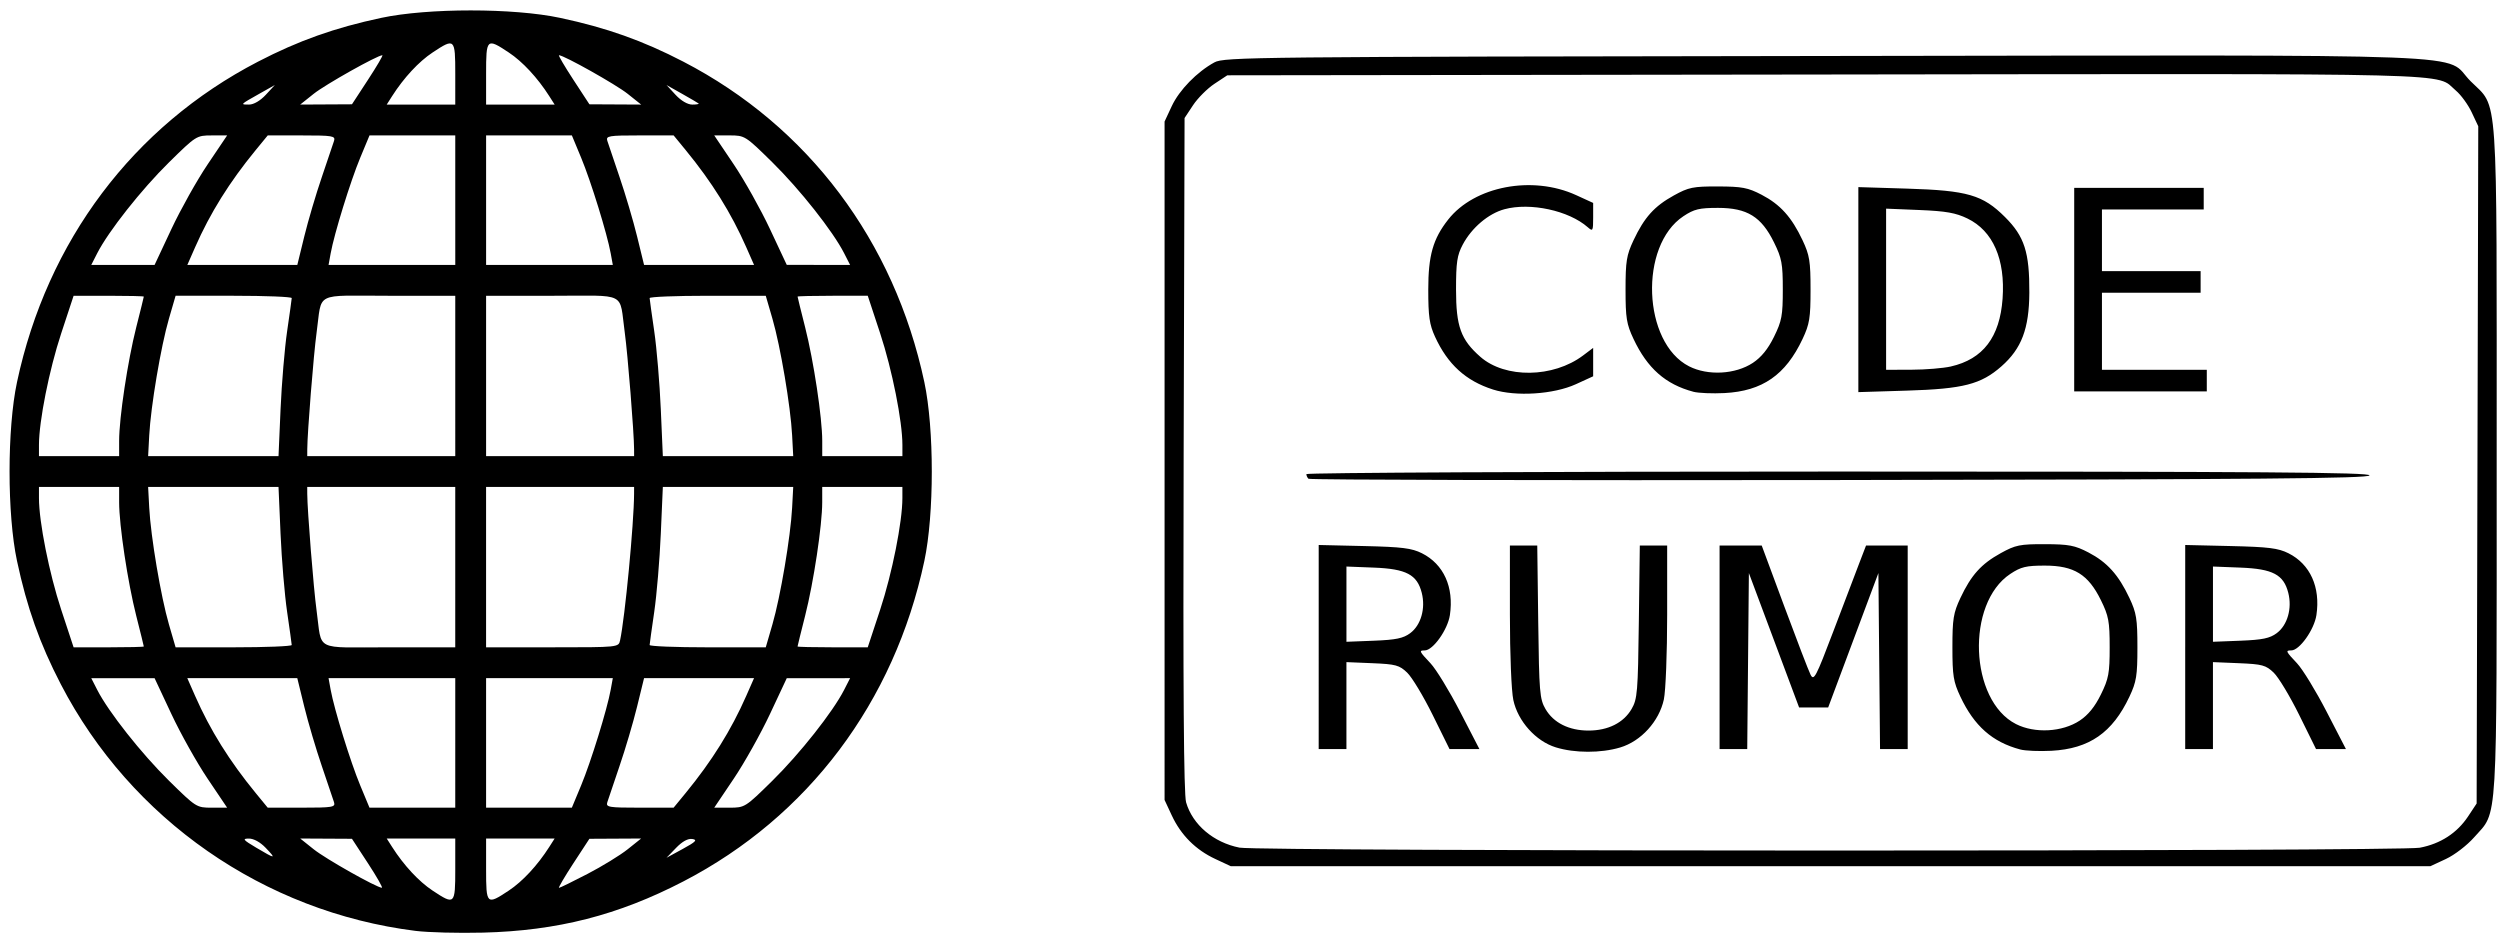 <?xml version="1.0" encoding="UTF-8" standalone="no"?>
<!-- Created with Inkscape (http://www.inkscape.org/) -->

<svg
   xmlns:dc="http://purl.org/dc/elements/1.1/"
   xmlns:cc="http://creativecommons.org/ns#"
   xmlns:rdf="http://www.w3.org/1999/02/22-rdf-syntax-ns#"
   xmlns:svg="http://www.w3.org/2000/svg"
   xmlns="http://www.w3.org/2000/svg"
   xmlns:sodipodi="http://sodipodi.sourceforge.net/DTD/sodipodi-0.dtd"
   xmlns:inkscape="http://www.inkscape.org/namespaces/inkscape"
   width="286mm"
   height="107mm"
   viewBox="0 0 286 107"
   version="1.1"
   id="svg8"
   sodipodi:docname="CodeRumor_space.svg"
   inkscape:version="0.92.3 (2405546, 2018-03-11)">
  <defs
     id="defs2" />
  <sodipodi:namedview
     id="base"
     pagecolor="#ffffff"
     bordercolor="#666666"
     borderopacity="1.0"
     inkscape:pageopacity="0.0"
     inkscape:pageshadow="2"
     inkscape:zoom="0.7"
     inkscape:cx="467.50254"
     inkscape:cy="267.91063"
     inkscape:document-units="mm"
     inkscape:current-layer="layer1"
     showgrid="false"
     inkscape:window-width="1366"
     inkscape:window-height="705"
     inkscape:window-x="-8"
     inkscape:window-y="-8"
     inkscape:window-maximized="1" />
  <g
     inkscape:label="Layer 1"
     inkscape:groupmode="layer"
     id="layer1"
     transform="translate(0,-190)">
    <path
       style="fill:#000000;stroke-width:0.353"
       d="m 47.528,296.492 c -17.341,-2.177 -32.556,-12.759 -40.57,-28.214 -2.407,-4.642 -3.877,-8.78 -5.012,-14.103 -1.137,-5.338 -1.137,-15.123 0,-20.461 3.441,-16.15 13.3,-29.26 27.566,-36.658 4.642,-2.407 8.78,-3.877 14.103,-5.012 5.338,-1.137 15.124,-1.137 20.461,0 5.323,1.134 9.461,2.605 14.103,5.012 14.266,7.397 24.125,20.508 27.566,36.658 1.137,5.338 1.137,15.124 0,20.461 -3.441,16.15 -13.3,29.26 -27.566,36.658 -7.458,3.867 -14.415,5.645 -22.922,5.859 -2.813,0.071 -6.292,-0.019 -7.729,-0.2 z m 4.554,-7.039 v -3.528 h -3.921 -3.921 l 0.619,0.97 c 1.339,2.099 3.049,3.942 4.63,4.989 2.532,1.677 2.593,1.62 2.593,-2.431 z m 6.121,2.431 c 1.581,-1.047 3.291,-2.889 4.63,-4.989 l 0.619,-0.97 h -3.921 -3.921 v 3.528 c 0,4.051 0.061,4.108 2.593,2.431 z m -16.105,-3.12 -1.834,-2.806 -2.96,-0.016 -2.96,-0.016 1.549,1.236 c 1.385,1.105 7.168,4.368 7.793,4.397 0.136,0.006 -0.579,-1.251 -1.587,-2.794 z m 25.097,1.22 c 1.68,-0.872 3.752,-2.142 4.604,-2.822 l 1.549,-1.236 -2.96,0.016 -2.96,0.016 -1.834,2.806 c -1.009,1.543 -1.748,2.806 -1.644,2.806 0.105,0 1.565,-0.714 3.245,-1.586 z m -36.809,-3 c -0.616,-0.643 -1.368,-1.056 -1.918,-1.052 -0.78,0.005 -0.663,0.149 0.86,1.052 2.208,1.31 2.313,1.31 1.058,0 z m 48.818,-1.001 c -0.501,-0.078 -1.142,0.271 -1.861,1.015 l -1.096,1.134 1.861,-1.015 c 1.502,-0.82 1.713,-1.038 1.096,-1.134 z m -55.448,-6.894 c -1.226,-1.82 -3.093,-5.153 -4.149,-7.406 l -1.921,-4.097 -3.623,-0.002 -3.623,-0.002 0.686,1.344 c 1.278,2.506 5.054,7.286 8.203,10.386 3.098,3.049 3.157,3.087 4.896,3.087 h 1.76 z m 14.459,2.692 c -0.105,-0.34 -0.734,-2.205 -1.399,-4.145 -0.664,-1.94 -1.567,-4.996 -2.007,-6.791 l -0.799,-3.263 h -6.291 -6.291 l 0.892,2.028 c 1.723,3.916 3.927,7.449 6.932,11.113 l 1.375,1.676 h 3.889 c 3.541,0 3.872,-0.055 3.698,-0.617 z m 13.867,-6.791 v -7.408 h -7.248 -7.248 l 0.24,1.323 c 0.409,2.248 2.263,8.249 3.38,10.936 l 1.063,2.558 h 4.906 4.906 z m 14.403,4.851 c 1.117,-2.687 2.972,-8.688 3.38,-10.936 l 0.24,-1.323 h -7.248 -7.248 v 7.408 7.408 h 4.906 4.906 z m 11.953,0.882 c 3.005,-3.663 5.209,-7.196 6.932,-11.113 l 0.892,-2.028 h -6.291 -6.291 l -0.799,3.263 c -0.439,1.795 -1.342,4.851 -2.007,6.791 -0.664,1.94 -1.294,3.806 -1.399,4.145 -0.173,0.562 0.157,0.617 3.698,0.617 h 3.889 z m 9.925,-1.411 c 3.149,-3.1 6.924,-7.88 8.203,-10.386 l 0.686,-1.344 -3.623,0.002 -3.623,0.002 -1.921,4.097 c -1.057,2.253 -2.924,5.586 -4.149,7.406 l -2.228,3.31 h 1.76 c 1.739,0 1.798,-0.038 4.896,-3.087 z M 16.451,263.957 c 0,-0.053 -0.389,-1.631 -0.865,-3.508 -0.976,-3.848 -1.957,-10.357 -1.957,-12.989 v -1.752 h -4.586 -4.586 v 1.281 c 0,2.713 1.173,8.603 2.538,12.742 l 1.425,4.322 h 4.015 c 2.209,0 4.015,-0.043 4.015,-0.096 z m 16.922,-0.168 c -0.006,-0.146 -0.243,-1.852 -0.527,-3.792 -0.284,-1.94 -0.621,-5.949 -0.75,-8.908 l -0.234,-5.38 h -7.458 -7.458 l 0.126,2.381 c 0.174,3.308 1.334,10.176 2.25,13.328 l 0.766,2.635 h 6.648 c 3.657,0 6.643,-0.119 6.637,-0.265 z m 18.708,-8.908 v -9.172 h -8.467 -8.467 l 0.003,0.794 c 0.007,1.867 0.728,10.889 1.064,13.317 0.662,4.786 -0.42,4.233 8.288,4.233 h 7.578 z m 18.856,8.378 c 0.555,-2.564 1.589,-13.376 1.602,-16.757 l 0.003,-0.794 h -8.467 -8.467 v 9.172 9.172 h 7.578 c 7.573,0 7.578,-7.1e-4 7.75,-0.794 z m 17.432,-1.841 c 0.916,-3.152 2.075,-10.02 2.25,-13.328 l 0.126,-2.381 h -7.458 -7.458 l -0.234,5.38 c -0.129,2.959 -0.466,6.967 -0.75,8.908 -0.284,1.94 -0.521,3.647 -0.527,3.792 -0.006,0.146 2.981,0.265 6.637,0.265 h 6.648 z m 12.327,-1.687 c 1.365,-4.139 2.538,-10.029 2.538,-12.742 v -1.281 h -4.586 -4.586 v 1.752 c 0,2.631 -0.981,9.141 -1.957,12.989 -0.476,1.876 -0.865,3.455 -0.865,3.508 0,0.053 1.807,0.096 4.015,0.096 h 4.015 z M 13.629,240.429 c 0,-2.631 0.981,-9.141 1.957,-12.989 0.476,-1.876 0.865,-3.455 0.865,-3.508 0,-0.053 -1.807,-0.096 -4.015,-0.096 H 8.42 l -1.425,4.322 c -1.365,4.139 -2.538,10.029 -2.538,12.742 v 1.281 h 4.586 4.586 z m 18.468,-3.628 c 0.129,-2.959 0.466,-6.967 0.75,-8.908 0.284,-1.94 0.521,-3.647 0.527,-3.792 0.006,-0.146 -2.981,-0.265 -6.637,-0.265 h -6.648 l -0.766,2.635 c -0.916,3.152 -2.075,10.02 -2.25,13.328 l -0.126,2.381 h 7.458 7.458 z m 19.985,-3.792 v -9.172 h -7.578 c -8.708,0 -7.626,-0.553 -8.288,4.233 -0.336,2.429 -1.057,11.45 -1.064,13.317 l -0.003,0.794 h 8.467 8.467 z m 20.458,8.378 c -0.007,-1.867 -0.728,-10.889 -1.064,-13.317 -0.662,-4.786 0.42,-4.233 -8.288,-4.233 h -7.578 v 9.172 9.172 h 8.467 8.467 l -0.003,-0.794 z m 18.079,-1.587 c -0.174,-3.308 -1.334,-10.176 -2.25,-13.328 l -0.766,-2.635 h -6.648 c -3.657,0 -6.643,0.119 -6.637,0.265 0.006,0.146 0.243,1.852 0.527,3.792 0.284,1.94 0.621,5.949 0.75,8.908 l 0.234,5.38 h 7.458 7.458 z m 12.616,1.1 c 0,-2.713 -1.173,-8.603 -2.538,-12.742 l -1.425,-4.322 h -4.015 c -2.209,0 -4.015,0.043 -4.015,0.096 0,0.053 0.389,1.631 0.865,3.508 0.976,3.848 1.957,10.357 1.957,12.989 v 1.752 h 4.586 4.586 z m -83.628,-24.692 c 1.057,-2.253 2.924,-5.586 4.149,-7.406 l 2.228,-3.309 h -1.76 c -1.739,0 -1.798,0.038 -4.896,3.087 -3.149,3.1 -6.924,7.88 -8.203,10.386 l -0.686,1.344 3.623,-0.002 3.623,-0.002 z m 15.203,0.838 c 0.439,-1.795 1.342,-4.851 2.007,-6.791 0.664,-1.94 1.294,-3.806 1.399,-4.145 0.173,-0.562 -0.157,-0.617 -3.698,-0.617 h -3.889 l -1.375,1.676 c -3.005,3.663 -5.209,7.196 -6.932,11.113 l -0.892,2.028 h 6.291 6.291 z m 17.272,-4.145 v -7.408 h -4.906 -4.906 l -1.063,2.558 c -1.117,2.687 -2.972,8.688 -3.38,10.936 l -0.24,1.323 h 7.248 7.248 z m 17.783,6.085 c -0.409,-2.248 -2.263,-8.249 -3.38,-10.936 l -1.063,-2.558 h -4.906 -4.906 v 7.408 7.408 h 7.248 7.248 z m 15.505,-0.706 c -1.723,-3.916 -3.927,-7.449 -6.932,-11.113 l -1.375,-1.676 h -3.889 c -3.541,0 -3.872,0.055 -3.698,0.617 0.105,0.34 0.734,2.205 1.399,4.145 0.664,1.94 1.567,4.996 2.007,6.791 l 0.799,3.263 h 6.291 6.291 z m 11.196,0.684 c -1.278,-2.506 -5.054,-7.286 -8.203,-10.386 -3.098,-3.049 -3.157,-3.087 -4.896,-3.087 h -1.76 l 2.228,3.309 c 1.226,1.82 3.093,5.153 4.149,7.406 l 1.921,4.097 3.623,0.002 3.623,0.002 -0.686,-1.344 z m -66.158,-18.12 1.036,-1.119 -1.764,0.994 c -2.24,1.263 -2.222,1.244 -1.183,1.244 0.53,0 1.284,-0.442 1.911,-1.119 z m 11.69,-1.719 c 1.009,-1.543 1.748,-2.806 1.644,-2.806 -0.56,0 -6.52,3.348 -7.849,4.408 l -1.549,1.236 2.96,-0.016 2.96,-0.016 1.834,-2.806 z m 9.984,-0.689 c 0,-4.051 -0.061,-4.108 -2.593,-2.431 -1.581,1.047 -3.291,2.889 -4.63,4.989 l -0.619,0.97 h 3.921 3.921 z m 10.751,2.558 c -1.339,-2.099 -3.049,-3.942 -4.63,-4.989 -2.532,-1.677 -2.593,-1.62 -2.593,2.431 v 3.528 h 3.921 3.921 z m 8.966,-0.266 c -1.329,-1.06 -7.289,-4.408 -7.849,-4.408 -0.105,0 0.635,1.263 1.644,2.806 l 1.834,2.806 2.96,0.016 2.96,0.016 -1.549,-1.236 z m 8.123,1.112 c -0.081,-0.069 -0.941,-0.572 -1.911,-1.119 l -1.764,-0.994 1.036,1.119 c 0.627,0.678 1.381,1.119 1.911,1.119 0.481,0 0.809,-0.056 0.728,-0.125 z m 59.112,86.429 c -2.251,-1.048 -3.933,-2.731 -4.982,-4.982 l -0.825,-1.771 V 242.71 203.905 l 0.823,-1.764 c 0.858,-1.839 2.884,-3.917 4.882,-5.007 1.113,-0.607 4.38,-0.642 69.769,-0.729 77.8,-0.104 70.67,-0.382 73.935,2.883 3.204,3.204 2.984,-0.002 2.984,43.423 0,42.705 0.164,39.964 -2.571,43.07 -0.816,0.927 -2.242,2.023 -3.237,2.486 l -1.777,0.828 h -68.615 -68.615 z m 137.799,-1.291 c 2.361,-0.448 4.26,-1.681 5.521,-3.587 l 0.973,-1.47 0.093,-38.737 0.093,-38.737 -0.75,-1.596 c -0.413,-0.878 -1.227,-1.997 -1.811,-2.488 -2.456,-2.066 2.559,-1.938 -72.048,-1.839 l -68.503,0.091 -1.47,0.973 c -0.809,0.535 -1.908,1.635 -2.444,2.444 l -0.973,1.47 -0.105,38.479 c -0.074,27.056 0.01,38.873 0.28,39.807 0.742,2.56 3.142,4.595 6.113,5.182 2.216,0.438 132.721,0.448 135.031,0.01 z m -98.85,-11.48 c -2.285,-0.704 -4.339,-2.992 -4.858,-5.413 -0.223,-1.039 -0.393,-5.263 -0.393,-9.753 v -7.92 h 1.565 1.565 l 0.111,8.731 c 0.102,8.025 0.169,8.831 0.828,9.966 0.919,1.581 2.69,2.468 4.927,2.468 2.236,0 4.008,-0.888 4.927,-2.468 0.66,-1.135 0.727,-1.941 0.828,-9.966 l 0.111,-8.731 h 1.565 1.565 v 7.92 c 0,4.356 -0.17,8.712 -0.377,9.68 -0.538,2.507 -2.616,4.792 -5.003,5.501 -2.215,0.658 -5.196,0.652 -7.36,-0.015 z m 53.133,0.242 c -3.183,-0.846 -5.267,-2.685 -6.847,-6.041 -0.802,-1.703 -0.913,-2.394 -0.913,-5.644 0,-3.25 0.112,-3.942 0.913,-5.644 1.235,-2.623 2.379,-3.894 4.613,-5.128 1.696,-0.936 2.194,-1.038 5.056,-1.03 2.743,0.008 3.421,0.137 4.981,0.949 2.139,1.114 3.442,2.562 4.688,5.209 0.802,1.703 0.913,2.394 0.913,5.644 0,3.25 -0.112,3.942 -0.913,5.644 -1.94,4.121 -4.596,5.963 -8.925,6.191 -1.38,0.072 -2.985,0.005 -3.567,-0.149 z m 6.803,-3.303 c 0.97,-0.642 1.735,-1.585 2.422,-2.985 0.891,-1.814 1.005,-2.428 1.005,-5.398 0,-2.97 -0.114,-3.584 -1.005,-5.398 -1.446,-2.945 -3.076,-3.951 -6.405,-3.951 -2.147,0 -2.733,0.141 -3.958,0.952 -5.093,3.371 -4.672,14.473 0.651,17.176 2.154,1.094 5.296,0.922 7.29,-0.397 z m -87.06,-8.415 v -11.674 l 5.203,0.121 c 4.339,0.101 5.437,0.238 6.61,0.826 2.485,1.247 3.674,3.879 3.196,7.073 -0.251,1.671 -1.936,4.04 -2.875,4.04 -0.685,0 -0.643,0.095 0.66,1.476 0.634,0.672 2.152,3.155 3.373,5.517 l 2.22,4.295 h -1.71 -1.71 l -1.921,-3.892 c -1.056,-2.141 -2.371,-4.324 -2.921,-4.851 -0.897,-0.86 -1.306,-0.971 -3.976,-1.083 l -2.976,-0.124 v 4.975 4.975 h -1.587 -1.587 z m 10.47,-1.589 c 1.226,-0.91 1.774,-2.823 1.322,-4.607 -0.53,-2.09 -1.772,-2.746 -5.467,-2.891 l -3.15,-0.123 v 4.304 4.304 l 3.15,-0.123 c 2.518,-0.099 3.349,-0.272 4.145,-0.863 z m 35.391,1.621 v -11.642 h 2.411 2.411 l 2.584,6.967 c 1.421,3.832 2.771,7.342 2.999,7.8 0.379,0.76 0.606,0.33 2.605,-4.939 1.204,-3.174 2.539,-6.684 2.967,-7.8 l 0.778,-2.028 h 2.383 2.383 v 11.642 11.642 h -1.582 -1.582 l -0.094,-10.069 -0.094,-10.069 -2.873,7.688 -2.873,7.688 h -1.663 -1.663 l -2.873,-7.688 -2.873,-7.688 -0.094,10.069 -0.094,10.069 h -1.582 -1.582 z m 53.269,-0.032 v -11.674 l 5.203,0.121 c 4.339,0.101 5.437,0.238 6.61,0.826 2.485,1.247 3.674,3.879 3.196,7.073 -0.251,1.671 -1.936,4.04 -2.875,4.04 -0.685,0 -0.643,0.095 0.66,1.476 0.634,0.672 2.152,3.155 3.373,5.517 l 2.22,4.295 h -1.71 -1.71 l -1.921,-3.892 c -1.056,-2.141 -2.371,-4.324 -2.921,-4.851 -0.897,-0.86 -1.306,-0.971 -3.976,-1.083 l -2.976,-0.124 v 4.975 4.975 h -1.587 -1.587 v -11.674 z m 10.47,-1.589 c 1.226,-0.91 1.774,-2.823 1.322,-4.607 -0.53,-2.09 -1.772,-2.746 -5.467,-2.891 l -3.15,-0.123 v 4.304 4.304 l 3.15,-0.123 c 2.518,-0.099 3.349,-0.272 4.145,-0.863 z M 149.685,244.769 c -0.13,-0.13 -0.236,-0.368 -0.236,-0.53 0,-0.162 27.398,-0.294 60.884,-0.294 48.55,0 60.854,0.089 60.737,0.441 -0.117,0.35 -12.624,0.459 -60.647,0.53 -33.275,0.049 -60.607,-0.017 -60.737,-0.147 z m 21.107,-10.21 c -3.102,-0.99 -5.177,-2.88 -6.622,-6.031 -0.643,-1.402 -0.776,-2.328 -0.776,-5.397 0,-3.902 0.54,-5.803 2.277,-8.01 3.009,-3.826 9.632,-5.09 14.643,-2.796 l 1.944,0.89 v 1.662 c 0,1.554 -0.04,1.627 -0.617,1.119 -2.173,-1.911 -6.57,-2.861 -9.53,-2.061 -1.838,0.497 -3.747,2.117 -4.773,4.048 -0.647,1.219 -0.767,2.024 -0.767,5.149 0,4.213 0.547,5.727 2.78,7.687 2.843,2.496 8.336,2.423 11.76,-0.157 l 1.147,-0.864 v 1.625 1.625 l -1.974,0.904 c -2.544,1.165 -6.878,1.442 -9.492,0.608 z m 22.931,0.258 c -3.183,-0.846 -5.267,-2.685 -6.847,-6.041 -0.802,-1.703 -0.913,-2.394 -0.913,-5.644 0,-3.25 0.112,-3.942 0.913,-5.644 1.235,-2.623 2.379,-3.894 4.613,-5.128 1.696,-0.936 2.194,-1.038 5.056,-1.03 2.743,0.008 3.421,0.137 4.981,0.949 2.139,1.114 3.442,2.562 4.688,5.209 0.802,1.703 0.913,2.394 0.913,5.644 0,3.25 -0.112,3.942 -0.913,5.644 -1.94,4.121 -4.596,5.963 -8.925,6.191 -1.38,0.072 -2.985,0.005 -3.567,-0.149 z m 6.803,-3.303 c 0.969,-0.642 1.735,-1.585 2.422,-2.985 0.891,-1.814 1.005,-2.428 1.005,-5.398 0,-2.97 -0.114,-3.584 -1.005,-5.398 -1.446,-2.945 -3.076,-3.951 -6.405,-3.951 -2.147,0 -2.733,0.141 -3.958,0.952 -5.093,3.371 -4.672,14.473 0.651,17.176 2.154,1.094 5.296,0.922 7.29,-0.397 z m 12.07,-8.382 v -11.726 l 5.556,0.171 c 6.944,0.213 8.671,0.714 11.22,3.253 2.226,2.217 2.81,4.031 2.784,8.655 -0.023,4.114 -0.886,6.394 -3.188,8.421 -2.345,2.064 -4.364,2.584 -10.816,2.782 l -5.556,0.171 z m 10.583,8.793 c 3.682,-0.838 5.602,-3.355 5.917,-7.756 0.323,-4.513 -1.1,-7.759 -4.022,-9.173 -1.339,-0.648 -2.452,-0.845 -5.491,-0.97 l -3.812,-0.157 v 9.218 9.218 l 2.91,-0.009 c 1.601,-0.005 3.625,-0.171 4.498,-0.37 z m 14.111,-8.793 v -11.642 h 7.408 7.408 v 1.235 1.235 h -5.821 -5.821 v 3.528 3.528 h 5.644 5.644 v 1.235 1.235 h -5.644 -5.644 v 4.41 4.41 h 5.997 5.997 v 1.235 1.235 h -7.585 -7.585 z"
       id="path63"
       inkscape:connector-curvature="0" />
  </g>
</svg>
